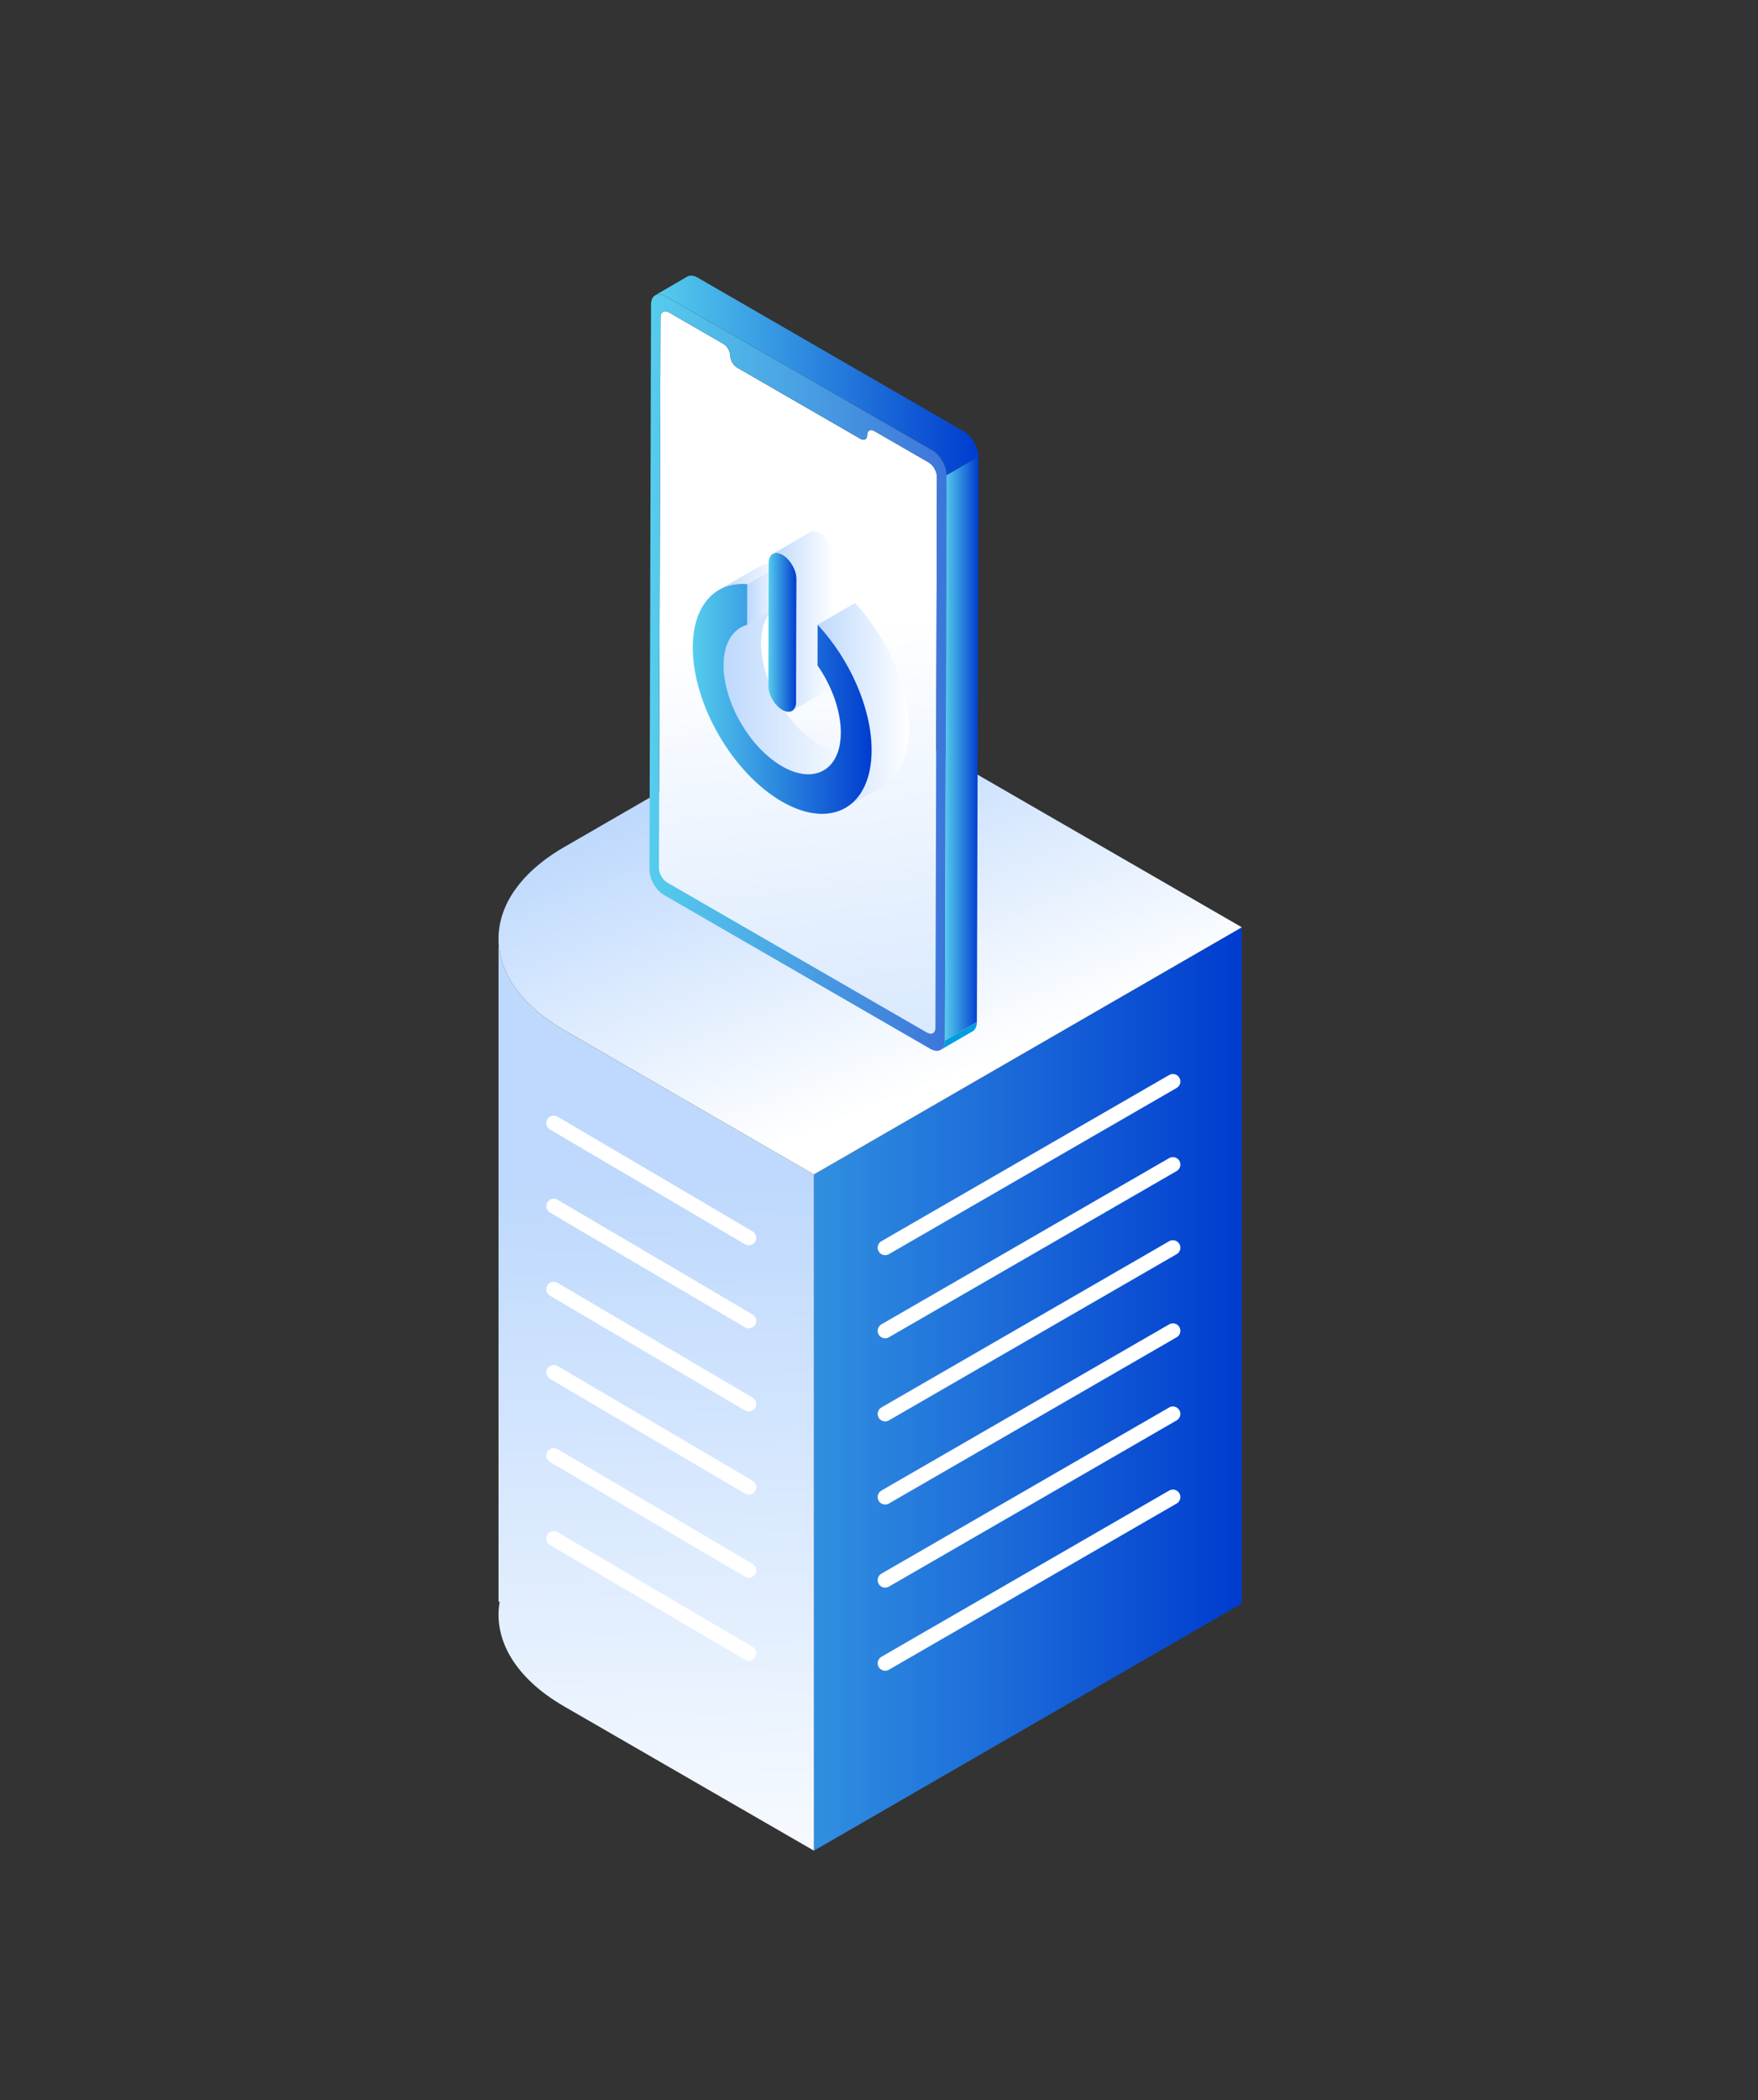 <svg width="67" height="80" viewBox="0 0 67 80" fill="none" xmlns="http://www.w3.org/2000/svg">
<rect x="0" y="0" width="67" height="80" fill="#333333" stroke="none"/>
<g clip-path="url(#clip0_546_1225)">
<path d="M47.327 35.325V61.083L31.02 70.5V44.74L47.327 35.325Z" fill="url(#paint0_linear_546_1225)"/>
<path d="M19 35.762C19.002 37.023 19.836 38.282 21.5 39.245L31.02 44.74V70.5L21.5 65.004C19.613 63.914 18.794 62.438 19.044 61.016H19V35.762V35.762Z" fill="url(#paint1_linear_546_1225)"/>
<path d="M19.625 33.901C19.641 33.88 19.657 33.858 19.673 33.837C19.71 33.786 19.749 33.733 19.79 33.681C19.829 33.631 19.874 33.583 19.916 33.534C19.936 33.511 19.955 33.487 19.975 33.464C20.366 33.035 20.873 32.632 21.498 32.271L31.768 26.342L47.327 35.324L31.02 44.739L21.5 39.243C19.836 38.282 19.002 37.023 19 35.762V35.753C19 35.123 19.209 34.492 19.625 33.899V33.901Z" fill="url(#paint2_linear_546_1225)"/>
<path d="M33.733 47.814C33.636 47.814 33.54 47.763 33.487 47.672C33.409 47.536 33.455 47.362 33.592 47.283L44.559 40.951C44.695 40.873 44.869 40.919 44.948 41.056C45.026 41.193 44.98 41.367 44.843 41.445L33.876 47.777C33.831 47.804 33.782 47.814 33.733 47.814Z" fill="white"/>
<path d="M33.733 50.981C33.636 50.981 33.54 50.929 33.487 50.839C33.409 50.702 33.455 50.528 33.592 50.45L44.559 44.117C44.695 44.039 44.869 44.085 44.948 44.222C45.026 44.359 44.98 44.533 44.843 44.611L33.876 50.943C33.831 50.97 33.782 50.981 33.733 50.981Z" fill="white"/>
<path d="M33.733 54.147C33.636 54.147 33.54 54.095 33.487 54.005C33.409 53.868 33.455 53.694 33.592 53.616L44.559 47.283C44.695 47.205 44.869 47.252 44.948 47.388C45.026 47.525 44.98 47.699 44.843 47.777L33.876 54.109C33.831 54.136 33.782 54.147 33.733 54.147Z" fill="white"/>
<path d="M33.733 57.313C33.636 57.313 33.54 57.262 33.487 57.171C33.409 57.034 33.455 56.86 33.592 56.782L44.559 50.45C44.695 50.372 44.869 50.418 44.948 50.554C45.026 50.691 44.98 50.865 44.843 50.943L33.876 57.276C33.831 57.302 33.782 57.313 33.733 57.313Z" fill="white"/>
<path d="M33.733 60.479C33.636 60.479 33.54 60.428 33.487 60.337C33.409 60.2 33.455 60.026 33.592 59.948L44.559 53.616C44.695 53.538 44.869 53.584 44.948 53.721C45.026 53.857 44.98 54.031 44.843 54.109L33.876 60.442C33.831 60.469 33.782 60.479 33.733 60.479Z" fill="white"/>
<path d="M33.733 63.645C33.636 63.645 33.54 63.594 33.487 63.503C33.409 63.367 33.455 63.193 33.592 63.114L44.559 56.782C44.695 56.704 44.869 56.75 44.948 56.887C45.026 57.024 44.98 57.198 44.843 57.276L33.876 63.608C33.831 63.635 33.782 63.645 33.733 63.645Z" fill="white"/>
<path d="M28.538 47.438C28.488 47.438 28.44 47.425 28.394 47.399L20.96 43.027C20.825 42.947 20.779 42.773 20.859 42.638C20.939 42.503 21.113 42.457 21.248 42.537L28.681 46.909C28.816 46.989 28.863 47.163 28.783 47.298C28.729 47.388 28.635 47.438 28.538 47.438Z" fill="white"/>
<path d="M28.538 50.604C28.488 50.604 28.44 50.592 28.394 50.565L20.96 46.193C20.825 46.113 20.779 45.939 20.859 45.804C20.939 45.669 21.113 45.623 21.248 45.703L28.681 50.075C28.816 50.155 28.863 50.329 28.783 50.464C28.729 50.554 28.635 50.604 28.538 50.604Z" fill="white"/>
<path d="M28.538 53.77C28.488 53.77 28.44 53.758 28.394 53.731L20.96 49.359C20.825 49.279 20.779 49.105 20.859 48.97C20.939 48.836 21.113 48.789 21.248 48.869L28.681 53.241C28.816 53.321 28.863 53.495 28.783 53.63C28.729 53.721 28.635 53.77 28.538 53.77Z" fill="white"/>
<path d="M28.538 56.937C28.488 56.937 28.44 56.924 28.394 56.898L20.96 52.526C20.825 52.446 20.779 52.272 20.859 52.137C20.939 52.002 21.113 51.956 21.248 52.035L28.681 56.407C28.816 56.487 28.863 56.661 28.783 56.796C28.729 56.887 28.635 56.937 28.538 56.937Z" fill="white"/>
<path d="M28.538 60.103C28.488 60.103 28.44 60.09 28.394 60.064L20.96 55.692C20.825 55.612 20.779 55.438 20.859 55.303C20.939 55.168 21.113 55.122 21.248 55.202L28.681 59.574C28.816 59.654 28.863 59.828 28.783 59.962C28.729 60.053 28.635 60.103 28.538 60.103Z" fill="white"/>
<path d="M28.538 63.267C28.488 63.267 28.44 63.255 28.394 63.228L20.96 58.856C20.825 58.776 20.779 58.602 20.859 58.467C20.939 58.332 21.113 58.286 21.248 58.366L28.681 62.738C28.816 62.818 28.863 62.992 28.783 63.127C28.729 63.218 28.635 63.267 28.538 63.267Z" fill="white"/>
<path d="M37.069 39.285L35.851 39.994C35.95 39.935 36.012 39.813 36.012 39.637L37.23 38.928C37.23 39.104 37.168 39.227 37.069 39.285Z" fill="#009DE0"/>
<path d="M35.389 17.612C35.566 17.715 35.71 17.962 35.708 18.166L35.65 39.154C35.65 39.358 35.506 39.44 35.327 39.337L25.432 33.624C25.254 33.521 25.11 33.274 25.112 33.07L25.173 12.084C25.173 11.88 25.317 11.798 25.494 11.901L27.57 13.1C27.714 13.183 27.831 13.386 27.831 13.551C27.831 13.718 27.947 13.918 28.09 14.002L32.789 16.715C32.933 16.799 33.052 16.731 33.052 16.566C33.052 16.399 33.169 16.333 33.315 16.417L35.389 17.614V17.612Z" fill="url(#paint3_linear_546_1225)"/>
<path d="M36.739 16.438L26.588 10.576C26.434 10.488 26.294 10.479 26.192 10.537L24.974 11.246C25.075 11.187 25.216 11.196 25.37 11.285L35.52 17.145C35.828 17.323 36.075 17.75 36.075 18.104L37.293 17.395C37.293 17.042 37.046 16.614 36.739 16.436V16.438Z" fill="url(#paint4_linear_546_1225)"/>
<path d="M35.52 17.145C35.828 17.323 36.074 17.751 36.074 18.104L36.014 39.637C36.014 39.99 35.764 40.133 35.456 39.955L25.306 34.095C24.999 33.917 24.75 33.487 24.752 33.136L24.812 11.603C24.812 11.249 25.063 11.107 25.37 11.287L35.52 17.147V17.145ZM35.65 39.154L35.709 18.166C35.709 17.962 35.566 17.713 35.389 17.612L33.315 16.415C33.171 16.332 33.052 16.399 33.052 16.564C33.052 16.731 32.935 16.797 32.789 16.713L28.09 14C27.947 13.917 27.831 13.716 27.831 13.549C27.831 13.382 27.716 13.181 27.57 13.098L25.494 11.899C25.317 11.796 25.173 11.878 25.173 12.082L25.112 33.068C25.112 33.273 25.255 33.521 25.432 33.623L35.327 39.335C35.504 39.438 35.648 39.356 35.65 39.152" fill="url(#paint5_linear_546_1225)"/>
<path d="M36.073 18.104L37.292 17.395L37.23 38.928L36.012 39.637L36.073 18.104Z" fill="url(#paint6_linear_546_1225)"/>
<path d="M28.229 23.904L29.653 23.076C29.254 23.309 29.005 23.802 29.003 24.506C29 25.923 29.996 27.649 31.228 28.361C31.85 28.72 32.413 28.753 32.819 28.517L31.395 29.345C30.989 29.581 30.426 29.547 29.804 29.188C28.572 28.476 27.574 26.75 27.579 25.333C27.581 24.63 27.828 24.136 28.229 23.904Z" fill="url(#paint7_linear_546_1225)"/>
<path d="M28.481 22.25L29.907 21.423L29.902 22.971L28.477 23.799L28.481 22.25Z" fill="url(#paint8_linear_546_1225)"/>
<path d="M27.398 22.472L28.822 21.645C29.131 21.465 29.497 21.387 29.905 21.423L28.481 22.25C28.075 22.217 27.707 22.293 27.398 22.472Z" fill="url(#paint9_linear_546_1225)"/>
<path d="M29.829 21.137C30.122 21.306 30.358 21.716 30.358 22.053L30.346 26.738C30.346 27.075 30.106 27.21 29.813 27.041C29.518 26.871 29.284 26.463 29.284 26.125L29.296 21.441C29.296 21.103 29.534 20.966 29.829 21.137Z" fill="url(#paint10_linear_546_1225)"/>
<path d="M31.253 20.308C31.106 20.223 30.973 20.214 30.875 20.27L29.451 21.098C29.547 21.041 29.68 21.05 29.829 21.135C30.122 21.304 30.358 21.714 30.358 22.052L30.346 26.736C30.346 26.903 30.285 27.02 30.191 27.077L31.615 26.25C31.711 26.194 31.77 26.077 31.77 25.909L31.782 21.224C31.782 20.887 31.546 20.476 31.253 20.308Z" fill="url(#paint11_linear_546_1225)"/>
<path d="M33.651 29.945L32.226 30.772C32.837 30.417 33.217 29.663 33.219 28.588C33.224 26.972 32.377 25.097 31.163 23.797L32.587 22.97C33.801 24.27 34.648 26.146 34.643 27.761C34.64 28.833 34.261 29.59 33.651 29.945Z" fill="url(#paint12_linear_546_1225)"/>
<path d="M31.162 23.799C32.377 25.099 33.224 26.976 33.219 28.59C33.213 30.751 31.683 31.621 29.8 30.536C27.918 29.449 26.398 26.818 26.403 24.657C26.409 23.041 27.265 22.149 28.481 22.252L28.477 23.801C27.934 23.955 27.582 24.497 27.579 25.335C27.575 26.752 28.572 28.478 29.804 29.19C31.038 29.902 32.041 29.33 32.045 27.913C32.047 27.073 31.697 26.127 31.157 25.347L31.161 23.799H31.162Z" fill="url(#paint13_linear_546_1225)"/>
</g>
<defs>
<linearGradient id="paint0_linear_546_1225" x1="47.329" y1="52.913" x2="19" y2="52.913" gradientUnits="userSpaceOnUse">
<stop stop-color="#003CCF"/>
<stop offset="1" stop-color="#55CDED"/>
</linearGradient>
<linearGradient id="paint1_linear_546_1225" x1="24.817" y1="45.167" x2="25.522" y2="74.078" gradientUnits="userSpaceOnUse">
<stop stop-color="#BED9FD"/>
<stop offset="1" stop-color="white"/>
</linearGradient>
<linearGradient id="paint2_linear_546_1225" x1="30.303" y1="28.588" x2="35.38" y2="41.422" gradientUnits="userSpaceOnUse">
<stop stop-color="#BED9FD"/>
<stop offset="1" stop-color="white"/>
</linearGradient>
<linearGradient id="paint3_linear_546_1225" x1="30.225" y1="23.913" x2="33.206" y2="51.327" gradientUnits="userSpaceOnUse">
<stop stop-color="white"/>
<stop offset="1" stop-color="#BED9FD"/>
</linearGradient>
<linearGradient id="paint4_linear_546_1225" x1="24.972" y1="14.302" x2="37.293" y2="14.302" gradientUnits="userSpaceOnUse">
<stop stop-color="#55CDED"/>
<stop offset="1" stop-color="#003CCF"/>
</linearGradient>
<linearGradient id="paint5_linear_546_1225" x1="24.748" y1="25.619" x2="36.072" y2="25.619" gradientUnits="userSpaceOnUse">
<stop stop-color="#55CDED"/>
<stop offset="1" stop-color="#3D75DA"/>
</linearGradient>
<linearGradient id="paint6_linear_546_1225" x1="36.012" y1="28.517" x2="37.292" y2="28.517" gradientUnits="userSpaceOnUse">
<stop stop-color="#55CDED"/>
<stop offset="1" stop-color="#003CCF"/>
</linearGradient>
<linearGradient id="paint7_linear_546_1225" x1="27.579" y1="26.287" x2="32.821" y2="26.287" gradientUnits="userSpaceOnUse">
<stop stop-color="#BED9FD"/>
<stop offset="1" stop-color="white"/>
</linearGradient>
<linearGradient id="paint8_linear_546_1225" x1="28.477" y1="22.611" x2="29.907" y2="22.611" gradientUnits="userSpaceOnUse">
<stop stop-color="#BED9FD"/>
<stop offset="1" stop-color="white"/>
</linearGradient>
<linearGradient id="paint9_linear_546_1225" x1="27.398" y1="21.943" x2="29.907" y2="21.943" gradientUnits="userSpaceOnUse">
<stop stop-color="#BED9FD"/>
<stop offset="1" stop-color="white"/>
</linearGradient>
<linearGradient id="paint10_linear_546_1225" x1="29.284" y1="24.088" x2="30.358" y2="24.088" gradientUnits="userSpaceOnUse">
<stop stop-color="#55CDED"/>
<stop offset="1" stop-color="#003CCF"/>
</linearGradient>
<linearGradient id="paint11_linear_546_1225" x1="29.451" y1="23.657" x2="31.782" y2="23.657" gradientUnits="userSpaceOnUse">
<stop stop-color="#BED9FD"/>
<stop offset="1" stop-color="white"/>
</linearGradient>
<linearGradient id="paint12_linear_546_1225" x1="31.163" y1="26.873" x2="34.645" y2="26.873" gradientUnits="userSpaceOnUse">
<stop stop-color="#BED9FD"/>
<stop offset="1" stop-color="white"/>
</linearGradient>
<linearGradient id="paint13_linear_546_1225" x1="26.405" y1="26.622" x2="33.219" y2="26.622" gradientUnits="userSpaceOnUse">
<stop stop-color="#55CDED"/>
<stop offset="1" stop-color="#003CCF"/>
</linearGradient>
<clipPath id="clip0_546_1225">
<rect width="28.327" height="60" fill="white" transform="translate(19 10.5)"/>
</clipPath>
</defs>
</svg>
